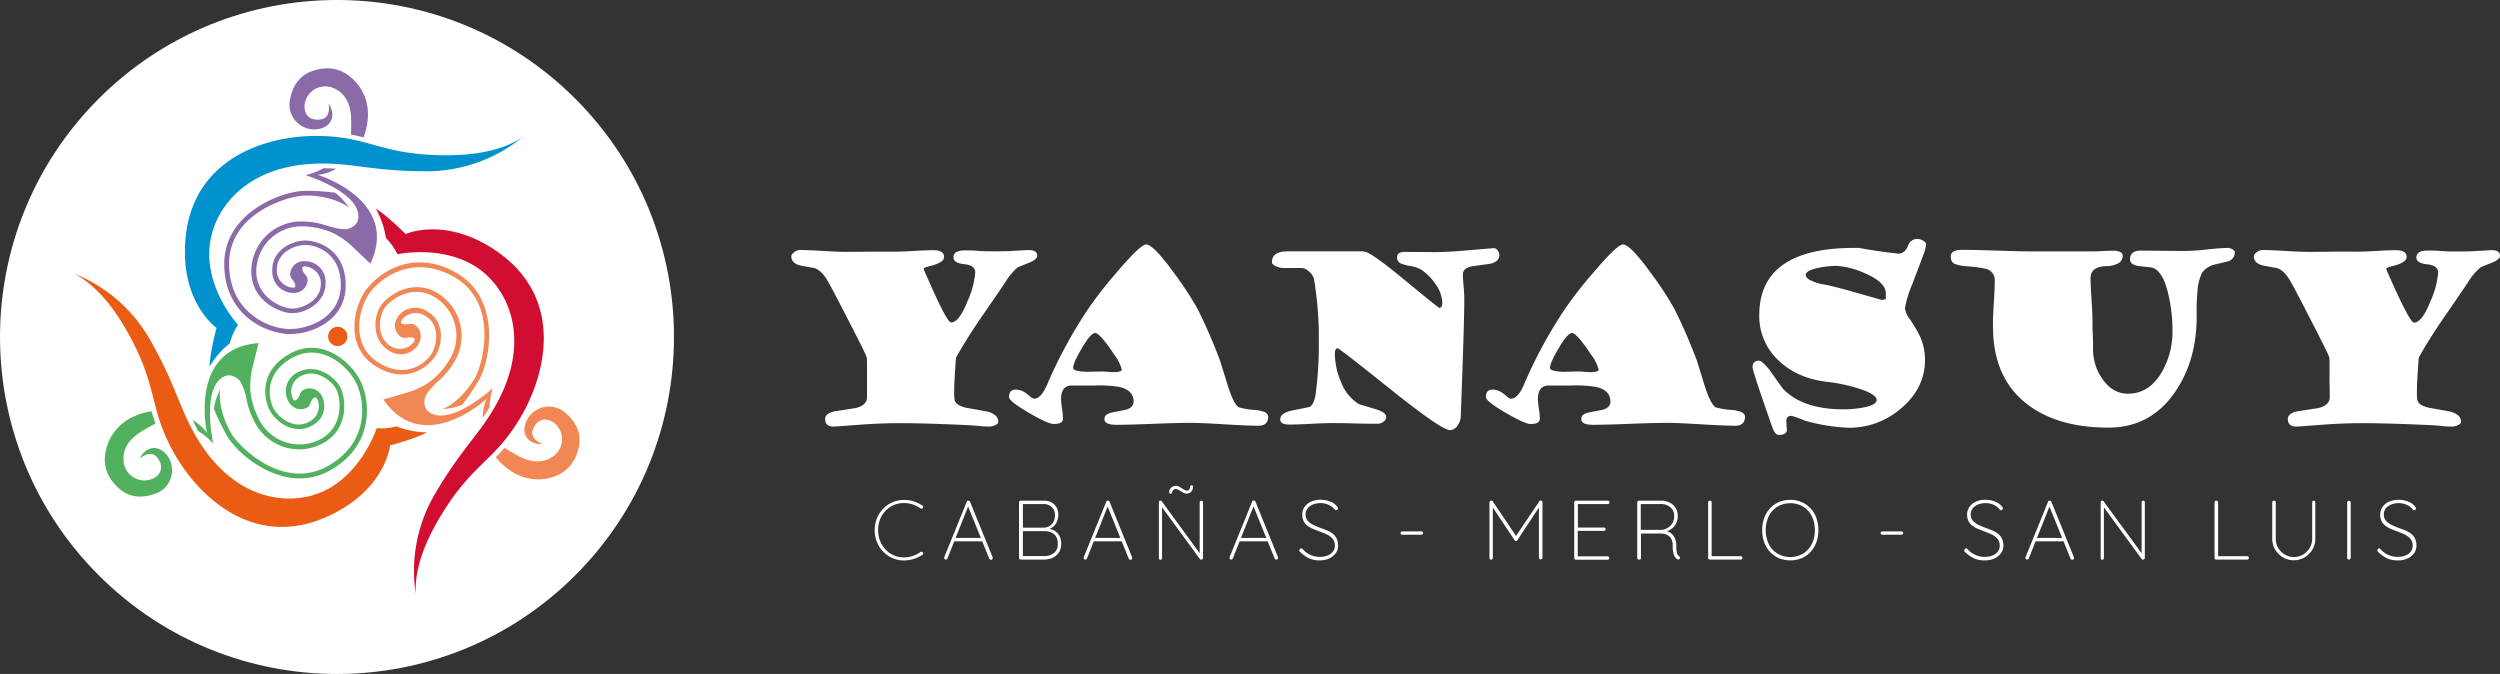 <svg xmlns="http://www.w3.org/2000/svg" viewBox="0 0 646.61 174.31"><rect x="0" y="0" width="646.61" height="174.31" fill="#333333" stroke="none"/><defs><style>.cls-1{fill:#fff;}.cls-2{fill:#8a6ba7;}.cls-3{fill:#0091cf;}.cls-4{fill:#51b15f;}.cls-5{fill:#ea5b13;}.cls-6{fill:#f18755;}.cls-7{fill:#d10e32;}</style></defs><g id="Capa_2" data-name="Capa 2"><g id="Capa_1-2" data-name="Capa 1"><circle class="cls-1" cx="87.16" cy="87.16" r="87.16" transform="translate(-36.1 87.16) rotate(-45)"/><path class="cls-2" d="M82.69,33.31c3.14-.71,4.25-3.61,2.32-6.5.32,2.46-.3,4.22-3,4.14-2.23-.05-3.31-1.55-3.25-3.64a5.38,5.38,0,0,1,7.07-4.69c3.27,1.18,4.59,3.86,4.94,7.07a48.2,48.2,0,0,1,0,5.11c1.13.22,2.19.46,3.24.73a.75.75,0,0,1,.06-.13c2.26-6.08,1-11.83-3.44-15.5-2.93-2.45-6.32-2.72-9.77-1.56s-5.3,4.05-5.87,7.56A6.39,6.39,0,0,0,82.69,33.31Z"/><path class="cls-3" d="M56,84.8s-1.78,6.63-1.78,10a21.83,21.83,0,0,1,5.21-6A16.37,16.37,0,0,1,61.56,84s-7.45-8-7.45-18.35S62.75,42.3,83.35,42.3c8.64,0,13.38,2,27.35,2a39.32,39.32,0,0,0,24.42-8.81c-2.92,2-8.81,4.67-19.57,4.67-17.28,0-19.89-5-33.86-5s-33.86,6.63-33.86,30C47.83,79.12,56,84.8,56,84.8Z"/><path class="cls-2" d="M82.17,45.22a11.2,11.2,0,0,0,4.76-1.58c-1-.07-2.11-.11-3.26-.12A18.22,18.22,0,0,1,79,45.3S92.7,49.48,92.7,56c0,2-1.51,2.9-3,3.28-.17,0-1.87.17-5.4-1h0a20.46,20.46,0,0,0-6-1A12.91,12.91,0,0,0,65,70.18C65,77.91,72.49,81,75.59,81c3.52,0,8.61-2.74,8.61-7.7a5.34,5.34,0,0,0-5.1-5.75H79a4.45,4.45,0,0,0-.53,0A3.51,3.51,0,0,0,75.06,71h0a1.73,1.73,0,0,0,.33,1c.17.27.46.55.7.94h0l0,0a2,2,0,0,1,.18.36h0s0,0,0,0h0c.25.67.18,1.09-.53,1.11a3.64,3.64,0,0,1-1.07-.22,4.47,4.47,0,0,1-3.06-4.5c0-4.48,4.79-6.34,7.36-6.34s9.17,1.86,9.17,10.36c0,8.3-8.1,11.39-13.21,11.39S59.26,81,59.26,68.19C59.26,55,74.83,50.57,79,50.57c7.5,0,11.21,3.09,11.21,3.09a16.15,16.15,0,0,0-3.48-3.8,55.44,55.44,0,0,0-6.72-.5H79c-6,0-21,5.61-21,18.85C58,82,69.45,86.4,75,86.4S89.41,83,89.41,73.79c0-9.5-7.51-11.58-10.4-11.58-3.46,0-8.59,2.4-8.59,7.56a5.57,5.57,0,0,0,5.12,6h.07l.38,0h0a3.51,3.51,0,0,0,3.57-3.34h0a1.78,1.78,0,0,0-.25-.91h0c-.14-.31-.52-.63-.8-1.11a2,2,0,0,1-.18-.36v0c-.27-.7-.22-1.15.54-1.15a2.77,2.77,0,0,1,.64.11A4.42,4.42,0,0,1,83,73.32c0,4.53-4.88,6.49-7.38,6.49-2.65,0-9.33-2.86-9.33-9.63a11.7,11.7,0,0,1,12-11.64A21.06,21.06,0,0,1,86,60.2a21.1,21.1,0,0,1,4.68,3.14l5.11,4.85C103.56,51.69,82.17,45.22,82.17,45.22Z"/><path class="cls-4" d="M36.13,118.58c2-1.48,3.81-1.81,5.06.54,1.06,2,.29,3.65-1.56,4.63a5.38,5.38,0,0,1-7.57-3.83c-.59-3.43,1.09-5.9,3.71-7.79a47.12,47.12,0,0,1,4.43-2.56c-.37-1.09-.69-2.13-1-3.17h-.15c-6.4,1-10.75,5-11.77,10.64-.69,3.76.76,6.84,3.46,9.27s6.14,2.61,9.47,1.36a6.38,6.38,0,0,0,2.68-10.28C40.75,115,37.68,115.48,36.13,118.58Z"/><path class="cls-5" d="M102.58,110.28a16.13,16.13,0,0,1-5.17.48s-3.32,10.46-12.28,15.55-24.55,4-34.72-13.92c-4.26-7.52-4.85-12.63-11.75-24.78A39.39,39.39,0,0,0,19,70.71c3.19,1.55,8.41,5.37,13.72,14.72,8.53,15,5.49,19.75,12.38,31.9S67.53,143.51,87.82,132c12.15-6.9,13.06-16.81,13.06-16.81s6.64-1.72,9.52-3.36A21.84,21.84,0,0,1,102.58,110.28Z"/><path class="cls-4" d="M55.31,105.7a54.65,54.65,0,0,0,2.89,6.09c0,.07.07.14.1.2l.38.69c3,5.2,15.23,15.48,26.75,8.95,12-6.8,10.2-18.92,7.47-23.73S82.8,87,74.81,91.57c-8.26,4.69-6.37,12.25-4.94,14.76,1.71,3,6.33,6.28,10.81,3.74a5.57,5.57,0,0,0,2.67-7.4l0-.07c-.06-.11-.13-.21-.2-.32h0a3.52,3.52,0,0,0-4.66-1.46h0a1.7,1.7,0,0,0-.67.66h0c-.21.28-.29.76-.58,1.25a2.1,2.1,0,0,1-.22.33,0,0,0,0,1,0,0c-.48.58-.89.76-1.27.1a2.29,2.29,0,0,1-.22-.62,4.41,4.41,0,0,1,2.1-5.17c3.94-2.24,8.06,1,9.29,3.22s2.11,9.53-3.77,12.87a11.7,11.7,0,0,1-16-4.69,21,21,0,0,1-2.39-7.58,21.2,21.2,0,0,1,.42-5.62l1.7-6.84C48.61,90.17,53.54,112,53.54,112a11.34,11.34,0,0,0-3.73-3.36c.45.94.95,1.89,1.51,2.9a18.09,18.09,0,0,1,3.84,3.17s-3.11-14,2.55-17.19c1.76-1,3.27-.11,4.34,1a14,14,0,0,1,1.79,5.18h0A20.53,20.53,0,0,0,66,109.4a12.9,12.9,0,0,0,17.71,5.15c6.72-3.82,5.76-11.84,4.23-14.54C86.19,97,81.29,93.89,77,96.33a5.32,5.32,0,0,0-2.49,7.27l0,.08a3.88,3.88,0,0,0,.29.45,3.52,3.52,0,0,0,4.59,1.33h0a1.8,1.8,0,0,0,.74-.81c.14-.27.25-.66.47-1.06h0s0,0,0,0a2.7,2.7,0,0,1,.22-.33l0,0,0,0h0c.46-.54.86-.69,1.22-.08a3.35,3.35,0,0,1,.34,1,4.48,4.48,0,0,1-2.4,4.89c-3.9,2.2-7.88-1.05-9.14-3.28S68,96.83,75.42,92.64c7.21-4.1,13.9,1.42,16.42,5.87s4.15,15.72-7,22c-11.49,6.52-23-4.84-25.07-8.48-3.71-6.53-2.84-11.28-2.84-11.28A16.34,16.34,0,0,0,55.31,105.7Z"/><path class="cls-6" d="M146.15,106.72a6.39,6.39,0,0,0-10.25,2.84c-1,3.07,1,5.5,4.44,5.29-2.28-1-3.48-2.39-2.08-4.66,1.18-1.9,3-2.07,4.79-1a5.39,5.39,0,0,1,.49,8.47c-2.67,2.23-5.66,2-8.61.71a50.41,50.41,0,0,1-4.43-2.56c-.75.87-1.5,1.67-2.26,2.44a.62.62,0,0,1,.09.12c4.11,5,9.73,6.78,15.11,4.85,3.59-1.3,5.53-4.1,6.28-7.66S148.89,109,146.15,106.72Z"/><path class="cls-7" d="M126,63.4c-12.06-7-21.09-2.86-21.09-2.86s-4.83-4.88-7.69-6.55a21.83,21.83,0,0,1,2.58,7.54,16.42,16.42,0,0,1,3,4.23s10.71-2.38,19.61,2.82,15.77,19.23,5.38,37c-4.36,7.46-8.49,10.53-15.54,22.6a39.35,39.35,0,0,0-4.71,25.53c-.26-3.54.42-10,5.84-19.25,8.72-14.93,14.33-14.67,21.38-26.73S146.14,75.17,126,63.4Z"/><path class="cls-6" d="M114.53,105.79a16.34,16.34,0,0,0,5-1.07,55,55,0,0,0,3.82-5.56l.12-.19.41-.67c3-5.16,5.74-20.94-5.69-27.62-11.88-7-21.49.66-24.27,5.44s-4.33,14.19,3.6,18.82c8.2,4.79,13.79-.64,15.25-3.14,1.74-3,2.26-8.62-2.2-11.22a5.58,5.58,0,0,0-7.74,1.4l0,.06-.18.34h0a3.51,3.51,0,0,0,1.08,4.77h0a1.76,1.76,0,0,0,.91.25h0c.34,0,.81-.13,1.37-.13a2.56,2.56,0,0,1,.39,0h0c.75.13,1.1.4.72,1.06a2.18,2.18,0,0,1-.42.49,4.4,4.4,0,0,1-5.52.78c-3.92-2.28-3.14-7.49-1.89-9.64,1.34-2.3,7.19-6.62,13-3.2a11.7,11.7,0,0,1,4,16.23A20.87,20.87,0,0,1,111,98.88a21.12,21.12,0,0,1-5.07,2.46l-6.77,2c10.34,15,26.72-.2,26.72-.2a11.32,11.32,0,0,0-1,4.91c.59-.86,1.17-1.76,1.75-2.75a18.36,18.36,0,0,1,.82-4.92s-10.52,9.71-16.14,6.42c-1.75-1-1.74-2.77-1.3-4.26.07-.16.79-1.7,3.58-4.15h0a21,21,0,0,0,3.86-4.72A12.91,12.91,0,0,0,113,75.72c-6.67-3.9-13.13,1-14.69,3.64-1.78,3-2,8.81,2.3,11.31a5.34,5.34,0,0,0,7.54-1.49l0-.08a4.29,4.29,0,0,0,.24-.48A3.51,3.51,0,0,0,107.26,84h0a1.75,1.75,0,0,0-1.06-.24c-.31,0-.7.12-1.15.13H105a1.84,1.84,0,0,1-.4,0h-.07c-.7-.12-1-.39-.69-1a3.75,3.75,0,0,1,.73-.81,4.49,4.49,0,0,1,5.44-.37c3.86,2.26,3,7.33,1.75,9.55s-6.23,7-13.57,2.69C91,89.7,92.44,81.14,95,76.73s11.52-11.47,22.6-5c11.41,6.67,7.36,22.34,5.25,26C119.07,104.16,114.53,105.79,114.53,105.79Z"/><circle class="cls-5" cx="87.35" cy="87.01" r="2.49"/><path class="cls-1" d="M268.28,66.12c0,.65-.7,1.25-2.09,1.82-1,.4-1.93.79-2.91,1.18a15.21,15.21,0,0,0-3.33,4q-3.27,4.8-6.57,9.56-3.88,5.75-6.12,9.84c-.06.65-.17,2.22-.32,4.71q-.15,2.45-.15,4.47a8.72,8.72,0,0,0,.12,1.77c.23,1,1.33,1.65,3.29,2.06l5.27.94c1.83.52,2.74,1.39,2.74,2.63,0,.35-.3.65-.91.91a3.48,3.48,0,0,1-1.36.32c-.64,0-1.52,0-2.62-.15-1.29-.11-2.16-.18-2.59-.2q-11.56-.54-18-.53-5.21,0-10.74.43-5.9.45-6.45.45c-1.41,0-2.12-.66-2.12-2,0-1,.93-1.67,2.8-2l5.24-.82c1.86-.49,2.79-1.43,2.79-2.8,0-.75,0-1.89,0-3.43s0-2.68,0-3.43c0-1.58,0-2.69-.06-3.32q0-.5-4.62-9.42c-2.91-5.68-4.73-9.15-5.45-10.38-1.1-1.91-2.25-3-3.45-3.39-1.23-.21-2.46-.44-3.68-.67-1.55-.4-2.32-1.18-2.32-2.36,0-.37.26-.74.78-1.1a2.51,2.51,0,0,1,1.34-.55q2,0,5.93.24t5.93.24q2.14,0,6.44-.05c2.85,0,5,0,6.43,0,1.1,0,2.74-.06,4.93-.19s3.83-.19,4.93-.19c1.87,0,2.8.59,2.8,1.75q0,1.5-3.77,2.38c-1,.24-1.5.48-1.5.71a12.79,12.79,0,0,0,.68,1.65Q244.88,83.4,246,83.4c1.38,0,2.79-1.83,4.24-5.51a22,22,0,0,0,2-7.44c0-1.22-.94-1.93-2.82-2.12s-2.81-.79-2.81-1.77c0-1.2,1-1.8,3-1.8.74,0,1.86,0,3.34.12s2.59.12,3.34.12c2.33,0,4.26,0,5.77-.12l3.89-.21C267.49,64.67,268.28,65.16,268.28,66.12Z"/><path class="cls-1" d="M328,107.75c0,1.57-.83,2.36-2.5,2.36-2,0-5-.13-8.89-.37s-6.91-.37-8.9-.37-5.26.08-9.48.25-7.38.25-9.48.25-3.09-.49-3.09-1.47.65-1.4,1.94-1.71l3.6-.71c1.29-.37,1.95-1.07,2-2.09q0-2.94-3.62-3.8a31.87,31.87,0,0,0-6.39-.38h-5.95c-1.86,0-2.8,1.19-2.8,3.5a20,20,0,0,0,.25,2.51,18.53,18.53,0,0,1,.25,2.52c0,1-.8,1.42-2.41,1.42q-1.44,0-6.42-2.88c-3.41-2-5.12-3.35-5.12-4.09q0-1.92,1.71-1.92a4.33,4.33,0,0,1,2.15.59,11.41,11.41,0,0,1,1.53,1.15,2.38,2.38,0,0,0,1.06.62c1.29,0,2.49-1.38,3.59-4.12a119.65,119.65,0,0,1,10.54-19.29,104.14,104.14,0,0,1,7.21-9.21q6.18-7.28,7.66-7.28,1.85,0,7.18,7.33a82.49,82.49,0,0,1,6.21,9.51,135.4,135.4,0,0,1,5.75,13.28q1,3.21,2,6.45,1.47,4.59,2.79,5.54a18.94,18.94,0,0,0,4.39.7Q328,106.4,328,107.75Zm-39.78-16q-3.76-5.62-4.94-5.62t-3.45,3.91c-1.51,2.54-2.27,4.24-2.27,5.13,0,.59,1.19.91,3.57,1q2.14-.06,4.32-.09l1.45.12a13,13,0,0,0,2.18,0c.72-.1,1.08-.3,1.06-.62A10.46,10.46,0,0,0,288.19,91.76Z"/><path class="cls-1" d="M387.8,65.91c0,1.2-.82,2-2.45,2.33l-4.53.62c-1.63.31-2.45,1-2.45,2.06,0,.72.06,1.77.18,3.13s.18,2.41.18,3.14q0,6.54-.92,30.59a4.23,4.23,0,0,1-.82,2.27,2.36,2.36,0,0,1-1.94,1.2q-2.19,0-15.42-10.58T346,90.08c-.49,0-.74.46-.74,1.36a18.43,18.43,0,0,0,1.59,7.36,11.44,11.44,0,0,0,4.65,5.74l4.15,1.24c1.93.57,2.89,1.25,2.89,2.06a1.53,1.53,0,0,1-.72,1.22,2.36,2.36,0,0,1-1.4.54c-1.31,0-3.28,0-5.89-.08s-4.57-.09-5.89-.09-3.09.06-5.58.19-4.34.19-5.58.19c-1.57,0-2.35-.44-2.35-1.32,0-1.12,1.05-1.9,3.15-2.33,2.88-.57,4.38-.88,4.47-.94.75-.43,1.25-1.47,1.51-3.12a97.13,97.13,0,0,0,.85-13.87,91.67,91.67,0,0,0-1.27-16.14,3.58,3.58,0,0,0-1.19-1.78,3.33,3.33,0,0,0-1.84-1h-4.86a4.8,4.8,0,0,1-1.79-.38c-.79-.31-1.18-.7-1.18-1.17Q329,65,333.15,65l9.35,0c4.15,0,7.27,0,9.35,0a5.83,5.83,0,0,1,1.23.12q1.89.41,10.48,7.51t8.72,7c.51,0,.77-.45.77-1.35a8.69,8.69,0,0,0-1.77-4.8,13.18,13.18,0,0,0-3.65-3.71,7.35,7.35,0,0,0-2.56-.91,13.83,13.83,0,0,1-2.59-.65,1.71,1.71,0,0,1-1.15-1.68c0-.94.72-1.4,2.18-1.38l7.62.06c1.94,0,4.48-.13,7.6-.39l7.62-.64a1.15,1.15,0,0,1,1,.6A2.23,2.23,0,0,1,387.8,65.91Z"/><path class="cls-1" d="M451.33,107.75c0,1.57-.83,2.36-2.5,2.36-2,0-4.95-.13-8.89-.37s-6.91-.37-8.9-.37-5.26.08-9.48.25-7.38.25-9.48.25-3.09-.49-3.09-1.47.65-1.4,1.94-1.71l3.6-.71c1.29-.37,2-1.07,2-2.09q0-2.94-3.62-3.8a31.87,31.87,0,0,0-6.39-.38h-5.95c-1.86,0-2.8,1.19-2.8,3.5a20,20,0,0,0,.25,2.51,18.53,18.53,0,0,1,.25,2.52c0,1-.8,1.42-2.41,1.42q-1.44,0-6.42-2.88c-3.41-2-5.12-3.35-5.12-4.09q0-1.92,1.71-1.92a4.33,4.33,0,0,1,2.15.59,11.41,11.41,0,0,1,1.53,1.15,2.38,2.38,0,0,0,1.06.62c1.29,0,2.49-1.38,3.59-4.12a119.65,119.65,0,0,1,10.54-19.29,104.14,104.14,0,0,1,7.21-9.21q6.18-7.28,7.66-7.28,1.85,0,7.18,7.33a82.49,82.49,0,0,1,6.21,9.51,135.4,135.4,0,0,1,5.75,13.28q1,3.21,2,6.45,1.47,4.59,2.79,5.54a18.94,18.94,0,0,0,4.39.7Q451.33,106.4,451.33,107.75Zm-39.78-16q-3.76-5.62-4.94-5.62t-3.45,3.91c-1.51,2.54-2.27,4.24-2.27,5.13,0,.59,1.19.91,3.57,1q2.15-.06,4.32-.09l1.45.12a13,13,0,0,0,2.18,0c.72-.1,1.08-.3,1.06-.62A10.46,10.46,0,0,0,411.55,91.76Z"/><path class="cls-1" d="M497.89,93.32q-.12,7.34-6.45,12.52A20.26,20.26,0,0,1,478,110.63a47.91,47.91,0,0,1-11.22-1.85,26.49,26.49,0,0,0-3.33-1.21,1.62,1.62,0,0,0-1.1.31,1.29,1.29,0,0,0-.31,1.05c.06,1.9.12,2.65.18,2.24-.12.9-.86,1.34-2.21,1.32-.61,0-1.16-.72-1.65-2.09q-5.1-14.52-5.07-15.4,0-1.71,1.65-1.71c.55,0,1.46.8,2.74,2.39q1.53,2.2,3.39,4.77,4.88,5.24,15.07,5.42a28,28,0,0,0,5.33-.39c2.59-.43,3.9-1.11,3.92-2q0-1.68-5.69-3.3a43.26,43.26,0,0,0-6.53-1.35q-8.28-.83-13.27-5.7a15.71,15.71,0,0,1-4.87-12q.3-17.46,25.85-17c2.42.47,5.79,1,10.13,1.47,1.16,0,2-.74,2.59-2.27a2.39,2.39,0,0,1,2.56-1.5,2.71,2.71,0,0,1,1.24.41c.49.28.75.59.77.94a9.31,9.31,0,0,1-.59,2.45q-.24.67-3,7.92a27.29,27.29,0,0,0-1.88,6.21,6.3,6.3,0,0,0,1.35,2.91A34.48,34.48,0,0,1,496.6,87,15,15,0,0,1,497.89,93.32ZM487.76,77.37l0-1.39q.06-3-5.56-5.36a21,21,0,0,0-7-1.85,22.83,22.83,0,0,0-4.68.47c-2.3.45-3.46,1.08-3.48,1.88,0,.63.67,1.21,2.06,1.74a11.49,11.49,0,0,0,2.62.71c1.51.27,4.46,1,8.84,2.26q6.18,1.77,6.27,1.77A5.53,5.53,0,0,1,487.76,77.37Z"/><path class="cls-1" d="M578,65a2.4,2.4,0,0,1-1.71,2.59c-1.12.28-2.24.54-3.36.8a5.67,5.67,0,0,0-3.38,2.17,12.16,12.16,0,0,0-1.12,4,58.39,58.39,0,0,0-.27,7.24q0,11.46-5.59,19.58-6.33,9.23-17.25,9.22-12.69,0-20.5-5.68-8.71-6.33-9.3-18.64c0-.83-.06-1.67-.06-2.53,0-1.26.08-3.13.24-5.63s.23-4.36.23-5.59a2.94,2.94,0,0,0-2.32-3,30.46,30.46,0,0,0-4.71-.64,11.81,11.81,0,0,1-3.45-.68,2,2,0,0,1-.88-1.94q0-1.65,2.88-1.65,3,0,9.14.2c4.08.14,7.13.21,9.18.21H533c3,0,5.4,0,7.3,0,.73,0,1.76,0,3.09-.07s2.45-.11,3.06-.11c1.73,0,2.59.46,2.59,1.39a2.22,2.22,0,0,1-1.47,2,6.31,6.31,0,0,1-2.59.59q-4.28.06-4.27,3.09c0,1.24.08,3.09.25,5.55s.25,4.31.25,5.55c0,.8,0,2,.08,3.65s.07,2.85.07,3.65A13.14,13.14,0,0,0,543.77,98q2.64,3.83,6.62,3.82,5.54,0,8.77-5.62a20.88,20.88,0,0,0,2.74-10.72,40.88,40.88,0,0,0-1.06-9.33c-1-4.34-2.53-6.68-4.53-7l-3.24-.35c-1.43-.26-2.15-.82-2.15-1.68,0-1.53.92-2.3,2.77-2.3l11.71.09a54,54,0,0,0,5.53-.4q3.63-.39,5.46-.39A2.47,2.47,0,0,1,578,65Z"/><path class="cls-1" d="M646.61,66.12c0,.65-.69,1.25-2.09,1.82-1,.4-1.93.79-2.91,1.18a15.21,15.21,0,0,0-3.33,4q-3.27,4.8-6.56,9.56-3.9,5.75-6.13,9.84c-.06.65-.17,2.22-.32,4.71q-.15,2.45-.15,4.47a8.72,8.72,0,0,0,.12,1.77c.23,1,1.33,1.65,3.3,2.06l5.27.94c1.82.52,2.73,1.39,2.73,2.63,0,.35-.3.65-.91.91a3.47,3.47,0,0,1-1.35.32c-.65,0-1.52,0-2.62-.15-1.3-.11-2.16-.18-2.6-.2q-11.56-.54-18-.53-5.22,0-10.75.43-5.89.45-6.45.45c-1.41,0-2.12-.66-2.12-2,0-1,.93-1.67,2.8-2l5.24-.82c1.86-.49,2.8-1.43,2.8-2.8,0-.75,0-1.89-.05-3.43s0-2.68,0-3.43c0-1.58,0-2.69-.06-3.32q0-.5-4.62-9.42c-2.91-5.68-4.72-9.15-5.45-10.38-1.1-1.91-2.25-3-3.44-3.39-1.24-.21-2.47-.44-3.68-.67-1.56-.4-2.33-1.18-2.33-2.36,0-.37.26-.74.78-1.1a2.54,2.54,0,0,1,1.34-.55q2,0,5.93.24t5.93.24c1.44,0,3.58,0,6.44-.05s5,0,6.43,0c1.1,0,2.74-.06,4.93-.19s3.84-.19,4.93-.19c1.87,0,2.8.59,2.8,1.75q0,1.5-3.77,2.38c-1,.24-1.5.48-1.5.71a14.85,14.85,0,0,0,.68,1.65q5.38,12.24,6.5,12.24c1.38,0,2.79-1.83,4.24-5.51a22,22,0,0,0,2-7.44c0-1.22-.94-1.93-2.81-2.12s-2.82-.79-2.82-1.77c0-1.2,1-1.8,3-1.8.74,0,1.86,0,3.34.12s2.59.12,3.34.12c2.34,0,4.26,0,5.77-.12l3.89-.21C645.82,64.67,646.61,65.16,646.61,66.12Z"/><path class="cls-1" d="M238.57,130.76a.47.47,0,0,1,.2.3.53.53,0,0,1-.09.33.37.37,0,0,1-.27.17.63.63,0,0,1-.32-.08,8.07,8.07,0,0,0-2-1,6.87,6.87,0,0,0-2.29-.37,6.59,6.59,0,0,0-2.6.51,6.41,6.41,0,0,0-2.12,1.45,6.76,6.76,0,0,0-1.44,2.22,7.93,7.93,0,0,0,0,5.65,6.76,6.76,0,0,0,1.44,2.22,6.47,6.47,0,0,0,4.72,2,7.08,7.08,0,0,0,2.28-.37,9.13,9.13,0,0,0,2-1,.49.49,0,0,1,.33-.09.4.4,0,0,1,.28.18.48.48,0,0,1,.09.32.38.38,0,0,1-.18.28,6.81,6.81,0,0,1-1.31.72,9.85,9.85,0,0,1-1.69.56,8.3,8.3,0,0,1-1.78.2,7.45,7.45,0,0,1-2.94-.58,7.68,7.68,0,0,1-4.05-4.13,8.41,8.41,0,0,1,0-6.24,7.61,7.61,0,0,1,1.64-2.48,7.45,7.45,0,0,1,5.35-2.23,8.2,8.2,0,0,1,4.76,1.48Z"/><path class="cls-1" d="M250.56,130.61l-5.51,13.83a.36.36,0,0,1-.15.21.41.41,0,0,1-.24.08.44.44,0,0,1-.32-.11.41.41,0,0,1-.13-.26.35.35,0,0,1,0-.22l5.85-14.4a.42.42,0,0,1,.16-.23.49.49,0,0,1,.25,0,.52.52,0,0,1,.29.07.41.41,0,0,1,.15.21l5.85,14.4a.72.72,0,0,1,0,.17.39.39,0,0,1-.13.31.52.52,0,0,1-.33.11.5.5,0,0,1-.27-.08.37.37,0,0,1-.16-.21l-5.68-14Zm-4,9.4.31-.87h7l.21.87Z"/><path class="cls-1" d="M269.94,129.5a3.82,3.82,0,0,1,2.78,1,3.56,3.56,0,0,1,1,2.7,4.36,4.36,0,0,1-.36,1.73,3.37,3.37,0,0,1-1.06,1.38,3.16,3.16,0,0,1-1.72.63l-.15-.26a4.82,4.82,0,0,1,1.59.25,3.49,3.49,0,0,1,1.28.75,3.41,3.41,0,0,1,.86,1.23,4.24,4.24,0,0,1,.32,1.71,4.39,4.39,0,0,1-.35,1.81,3.43,3.43,0,0,1-1,1.28,3.86,3.86,0,0,1-1.41.77,6,6,0,0,1-1.72.25h-6a.44.44,0,0,1-.44-.44V129.94a.46.46,0,0,1,.13-.31.42.42,0,0,1,.31-.13Zm-.11.87h-5.5l.24-.41v6.89l-.22-.37h5.48a3,3,0,0,0,2.15-.85,3.23,3.23,0,0,0,.87-2.45,2.76,2.76,0,0,0-.78-2A3.07,3.07,0,0,0,269.83,130.37Zm.15,7h-5.5l.09-.13V144l-.11-.17H270a4.22,4.22,0,0,0,2.59-.78,2.83,2.83,0,0,0,1-2.46,3.32,3.32,0,0,0-.47-1.85,2.86,2.86,0,0,0-1.31-1.06A5,5,0,0,0,270,137.37Z"/><path class="cls-1" d="M286.64,130.61l-5.5,13.83a.41.41,0,0,1-.39.29.45.45,0,0,1-.33-.11.53.53,0,0,1-.13-.26.44.44,0,0,1,0-.22l5.85-14.4a.43.43,0,0,1,.17-.23.47.47,0,0,1,.25,0,.49.49,0,0,1,.28.07.41.41,0,0,1,.15.21l5.85,14.4a.4.4,0,0,1,0,.17.42.42,0,0,1-.13.31.52.52,0,0,1-.33.11.5.5,0,0,1-.27-.08.39.39,0,0,1-.17-.21l-5.67-14Zm-4,9.4.3-.87H290l.22.87Z"/><path class="cls-1" d="M310.74,129.5a.4.4,0,0,1,.31.12.44.44,0,0,1,.11.29v14.34a.46.46,0,0,1-.14.36.49.49,0,0,1-.32.12.41.41,0,0,1-.18,0,.43.43,0,0,1-.17-.13l-10.09-13.79.3-.15v13.75a.35.35,0,0,1-.12.26.42.42,0,0,1-.29.11.41.41,0,0,1-.3-.11.34.34,0,0,1-.11-.26V129.94a.39.39,0,0,1,.13-.34.41.41,0,0,1,.26-.1.51.51,0,0,1,.17,0,.36.36,0,0,1,.16.12l10,13.71-.17.43V129.91a.37.37,0,0,1,.13-.29A.41.41,0,0,1,310.74,129.5Zm-8-1.78a.28.28,0,0,1-.29-.2,1.25,1.25,0,0,1,0-.57,1.73,1.73,0,0,1,.7-1,2,2,0,0,1,1-.3,1.9,1.9,0,0,1,1,.31l1,.62a1.73,1.73,0,0,0,.87.31.65.65,0,0,0,.54-.27,1.51,1.51,0,0,0,.27-.71.43.43,0,0,1,.12-.28.31.31,0,0,1,.27-.11.3.3,0,0,1,.32.2,1.41,1.41,0,0,1,0,.54,2.12,2.12,0,0,1-.36.83,1.48,1.48,0,0,1-.59.45,2,2,0,0,1-.73.13,1.84,1.84,0,0,1-.92-.3l-1-.6a1.74,1.74,0,0,0-.86-.3.85.85,0,0,0-.58.23,1.62,1.62,0,0,0-.4.73.4.4,0,0,1-.17.23A.42.42,0,0,1,302.7,127.72Z"/><path class="cls-1" d="M324.36,130.61l-5.5,13.83a.37.37,0,0,1-.16.21.4.4,0,0,1-.23.08.45.45,0,0,1-.33-.11.46.46,0,0,1-.13-.26.35.35,0,0,1,0-.22l5.85-14.4a.36.36,0,0,1,.41-.28.52.52,0,0,1,.29.07.41.41,0,0,1,.15.21l5.85,14.4a.42.42,0,0,1,0,.17.39.39,0,0,1-.13.31.48.48,0,0,1-.32.11.51.51,0,0,1-.28-.08.37.37,0,0,1-.16-.21l-5.68-14Zm-4,9.4.3-.87h7.05l.22.87Z"/><path class="cls-1" d="M341.44,144.94a6.4,6.4,0,0,1-2.92-.56,8.72,8.72,0,0,1-2.35-1.72.62.62,0,0,1-.09-.12.41.41,0,0,1,0-.21.49.49,0,0,1,.15-.33.45.45,0,0,1,.33-.17.51.51,0,0,1,.37.2,5.86,5.86,0,0,0,4.46,2,5.14,5.14,0,0,0,2-.36,3.17,3.17,0,0,0,1.37-1,2.52,2.52,0,0,0,.5-1.55,2.76,2.76,0,0,0-.61-1.79,4.56,4.56,0,0,0-1.51-1.11c-.62-.29-1.27-.55-1.95-.8s-1.07-.41-1.59-.63a6.45,6.45,0,0,1-1.41-.8,3.32,3.32,0,0,1-1-1.17,3.71,3.71,0,0,1-.37-1.75,3.44,3.44,0,0,1,.57-1.93,4.05,4.05,0,0,1,1.66-1.37,5.92,5.92,0,0,1,2.55-.51,6.7,6.7,0,0,1,2.42.45,4.06,4.06,0,0,1,1.85,1.34.94.94,0,0,1,.21.45.43.43,0,0,1-.16.31.53.53,0,0,1-.36.15.34.34,0,0,1-.28-.13,3.88,3.88,0,0,0-1-.9,4.24,4.24,0,0,0-1.25-.59,5,5,0,0,0-1.48-.21,5.18,5.18,0,0,0-1.93.35,3.27,3.27,0,0,0-1.39,1,2.61,2.61,0,0,0,0,3.22,4.58,4.58,0,0,0,1.47,1.07c.59.28,1.2.54,1.83.77s1.09.39,1.64.62a6.88,6.88,0,0,1,1.48.83,3.71,3.71,0,0,1,1.05,1.27,4.13,4.13,0,0,1,.39,1.91,3.26,3.26,0,0,1-.57,1.85,4.3,4.3,0,0,1-1.62,1.37A5.66,5.66,0,0,1,341.44,144.94Z"/><path class="cls-1" d="M362.66,138.31a.37.37,0,0,1-.29-.13.48.48,0,0,1-.12-.33.41.41,0,0,1,.41-.41h5a.37.37,0,0,1,.29.13.48.48,0,0,1,.12.33.41.41,0,0,1-.41.41Z"/><path class="cls-1" d="M385.68,129.5a.52.52,0,0,1,.21,0,.43.43,0,0,1,.2.16l6.24,9.28h-.43l6.24-9.28a.4.4,0,0,1,.41-.2.43.43,0,0,1,.4.44v14.35a.4.4,0,0,1-.15.31.48.48,0,0,1-.31.13.49.49,0,0,1-.33-.13.42.42,0,0,1-.13-.31V130.91h.24l-5.85,8.86a.37.37,0,0,1-.12.13.36.36,0,0,1-.19,0,.45.45,0,0,1-.2,0,.3.3,0,0,1-.14-.13l-6-9h.34v13.55a.42.42,0,0,1-.13.31.43.43,0,0,1-.3.13.43.43,0,0,1-.44-.44V129.94a.5.5,0,0,1,.11-.3A.38.38,0,0,1,385.68,129.5Z"/><path class="cls-1" d="M407.65,129.5h8.2a.41.41,0,0,1,.3.13.42.42,0,0,1,.13.31.39.39,0,0,1-.13.31.44.44,0,0,1-.3.12h-7.94l.21-.37v6.74l-.26-.3h7a.44.44,0,0,1,.3.75.44.44,0,0,1-.3.12h-7l.21-.24V144l-.08-.1h7.81a.41.41,0,0,1,.3.13.39.39,0,0,1,.13.3.41.41,0,0,1-.13.32.44.44,0,0,1-.3.12h-8.2a.46.46,0,0,1-.31-.13.42.42,0,0,1-.13-.31V129.94a.44.44,0,0,1,.44-.44Z"/><path class="cls-1" d="M423.92,144.73a.46.46,0,0,1-.34-.13.45.45,0,0,1-.12-.31V129.94a.42.42,0,0,1,.13-.31.41.41,0,0,1,.3-.13h5.75a4.78,4.78,0,0,1,2.25.51,3.74,3.74,0,0,1,2.05,3.43,4.35,4.35,0,0,1-.36,1.8,3.55,3.55,0,0,1-1,1.34,3.87,3.87,0,0,1-1.46.77l-1-.17a3.38,3.38,0,0,1,1.66.44,3.5,3.5,0,0,1,1.28,1.31,4.13,4.13,0,0,1,.5,2.1,9.46,9.46,0,0,0,.1,1.62,2.19,2.19,0,0,0,.26.81,1.42,1.42,0,0,0,.38.42.6.6,0,0,1,.2.22.43.43,0,0,1,0,.3.46.46,0,0,1-.14.21.48.48,0,0,1-.21.09.36.36,0,0,1-.24,0,2.53,2.53,0,0,1-.6-.52,2.89,2.89,0,0,1-.49-1.07,8.27,8.27,0,0,1-.19-2,3.55,3.55,0,0,0-.32-1.63,2.49,2.49,0,0,0-.8-.94,2.82,2.82,0,0,0-1-.43,4.71,4.71,0,0,0-1-.11h-5.28l.19-.26v6.63a.42.42,0,0,1-.13.31A.46.46,0,0,1,423.92,144.73Zm.23-7.68h5.6a3.92,3.92,0,0,0,1.6-.52,3.37,3.37,0,0,0,1.21-1.22,3.56,3.56,0,0,0,.47-1.85,2.9,2.9,0,0,0-.95-2.21,3.58,3.58,0,0,0-2.55-.88h-5.27l.11-.15v7.07Z"/><path class="cls-1" d="M450.23,143.86a.42.42,0,0,1,.31.13.39.39,0,0,1,.13.3.41.41,0,0,1-.13.32.45.45,0,0,1-.31.12h-8a.42.42,0,0,1-.31-.13.45.45,0,0,1-.12-.31V129.94a.42.42,0,0,1,.13-.31.41.41,0,0,1,.32-.13.44.44,0,0,1,.33.13.42.42,0,0,1,.13.31v14.31l-.39-.39Z"/><path class="cls-1" d="M470.31,137.11a9.22,9.22,0,0,1-.53,3.18,7.41,7.41,0,0,1-1.51,2.48,6.92,6.92,0,0,1-2.31,1.61,7.87,7.87,0,0,1-5.83,0,6.88,6.88,0,0,1-2.3-1.61,7.27,7.27,0,0,1-1.52-2.48,9.22,9.22,0,0,1-.53-3.18,9.13,9.13,0,0,1,.53-3.17,7.18,7.18,0,0,1,1.52-2.48,6.74,6.74,0,0,1,2.3-1.61,7.74,7.74,0,0,1,5.83,0,6.78,6.78,0,0,1,2.31,1.61,7.31,7.31,0,0,1,1.51,2.48A9.13,9.13,0,0,1,470.31,137.11Zm-.91,0a7.71,7.71,0,0,0-.82-3.65,6,6,0,0,0-2.24-2.44,6.66,6.66,0,0,0-6.58,0,6,6,0,0,0-2.25,2.44,8.56,8.56,0,0,0,0,7.31,6,6,0,0,0,2.25,2.43,6.66,6.66,0,0,0,6.58,0,6.05,6.05,0,0,0,2.24-2.43A7.75,7.75,0,0,0,469.4,137.11Z"/><path class="cls-1" d="M486.82,138.31a.36.36,0,0,1-.29-.13.48.48,0,0,1-.12-.33.4.4,0,0,1,.12-.29.38.38,0,0,1,.29-.12h5a.38.38,0,0,1,.3.13.48.48,0,0,1,.12.33.4.4,0,0,1-.12.29.41.41,0,0,1-.3.12Z"/><path class="cls-1" d="M513.4,144.94a6.39,6.39,0,0,1-2.91-.56,8.57,8.57,0,0,1-2.35-1.72.62.62,0,0,1-.09-.12.41.41,0,0,1,0-.21.49.49,0,0,1,.15-.33.45.45,0,0,1,.32-.17.5.5,0,0,1,.37.2,5.9,5.9,0,0,0,4.46,2,5.14,5.14,0,0,0,2-.36,3.12,3.12,0,0,0,1.37-1,2.46,2.46,0,0,0,.5-1.55,2.65,2.65,0,0,0-.61-1.79,4.46,4.46,0,0,0-1.51-1.11c-.61-.29-1.26-.55-1.94-.8s-1.07-.41-1.59-.63a6.52,6.52,0,0,1-1.42-.8,3.43,3.43,0,0,1-1-1.17,3.84,3.84,0,0,1-.37-1.75,3.45,3.45,0,0,1,.58-1.93,4,4,0,0,1,1.65-1.37,5.93,5.93,0,0,1,2.56-.51,6.65,6.65,0,0,1,2.41.45,4,4,0,0,1,1.85,1.34.89.89,0,0,1,.22.45.43.43,0,0,1-.16.31.53.53,0,0,1-.36.15.36.36,0,0,1-.29-.13,3.83,3.83,0,0,0-.94-.9,4.36,4.36,0,0,0-1.25-.59,5.14,5.14,0,0,0-1.48-.21,5.23,5.23,0,0,0-1.94.35,3.33,3.33,0,0,0-1.39,1,2.41,2.41,0,0,0-.52,1.58,2.35,2.35,0,0,0,.58,1.64,4.65,4.65,0,0,0,1.46,1.07c.6.28,1.21.54,1.83.77s1.1.39,1.64.62a6.44,6.44,0,0,1,1.48.83,3.74,3.74,0,0,1,1.06,1.27,4.13,4.13,0,0,1,.39,1.91,3.19,3.19,0,0,1-.58,1.85,4.15,4.15,0,0,1-1.62,1.37A5.62,5.62,0,0,1,513.4,144.94Z"/><path class="cls-1" d="M530.24,130.61l-5.51,13.83a.41.41,0,0,1-.39.29.49.49,0,0,1-.33-.11.53.53,0,0,1-.13-.26.46.46,0,0,1,0-.22l5.85-14.4a.38.38,0,0,1,.16-.23.49.49,0,0,1,.25,0,.47.47,0,0,1,.28.07.37.37,0,0,1,.16.21l5.85,14.4a.72.72,0,0,1,0,.17.42.42,0,0,1-.13.31.52.52,0,0,1-.33.11.5.5,0,0,1-.27-.08.37.37,0,0,1-.16-.21l-5.68-14Zm-4,9.4.31-.87h7l.22.87Z"/><path class="cls-1" d="M554.34,129.5a.38.38,0,0,1,.3.12.44.44,0,0,1,.11.29v14.34a.46.46,0,0,1-.14.36.49.49,0,0,1-.32.12.41.41,0,0,1-.18,0,.43.43,0,0,1-.17-.13l-10.09-13.79.31-.15v13.75a.35.35,0,0,1-.12.26.44.44,0,0,1-.3.11.41.41,0,0,1-.3-.11.38.38,0,0,1-.11-.26V129.94a.39.39,0,0,1,.13-.34.41.41,0,0,1,.26-.1.57.57,0,0,1,.18,0,.4.4,0,0,1,.15.12l10.05,13.71-.18.43V129.91a.41.41,0,0,1,.13-.29A.42.42,0,0,1,554.34,129.5Z"/><path class="cls-1" d="M581.22,143.86a.42.42,0,0,1,.31.13.43.43,0,0,1,.13.3.43.43,0,0,1-.44.44h-8a.43.43,0,0,1-.44-.44V129.94a.46.46,0,0,1,.13-.31.48.48,0,0,1,.66,0,.46.46,0,0,1,.13.31v14.31l-.4-.39Z"/><path class="cls-1" d="M598.4,129.5a.41.41,0,0,1,.32.13.45.45,0,0,1,.12.31v9.39a5.37,5.37,0,0,1-.76,2.82,5.8,5.8,0,0,1-2,2,5.28,5.28,0,0,1-2.8.76,5.37,5.37,0,0,1-2.82-.76,5.8,5.8,0,0,1-2-2,5.37,5.37,0,0,1-.76-2.82v-9.39a.45.45,0,0,1,.12-.31.42.42,0,0,1,.33-.13.44.44,0,0,1,.33.13.42.42,0,0,1,.13.31v9.39a4.6,4.6,0,0,0,.63,2.38,4.78,4.78,0,0,0,1.71,1.72,4.69,4.69,0,0,0,4.73,0,4.94,4.94,0,0,0,1.71-1.72,4.61,4.61,0,0,0,.64-2.38v-9.39a.45.45,0,0,1,.12-.31A.39.39,0,0,1,598.4,129.5Z"/><path class="cls-1" d="M608,144.27a.63.63,0,0,1-.15.33.46.46,0,0,1-.31.13.43.43,0,0,1-.46-.46V130a.45.45,0,0,1,.14-.33.41.41,0,0,1,.32-.13.44.44,0,0,1,.33.13.49.49,0,0,1,.13.33Z"/><path class="cls-1" d="M620.26,144.94a6.39,6.39,0,0,1-2.91-.56,8.72,8.72,0,0,1-2.35-1.72l-.09-.12a.41.41,0,0,1,0-.21A.49.49,0,0,1,615,142a.45.45,0,0,1,.33-.17.51.51,0,0,1,.37.2,5.86,5.86,0,0,0,4.46,2,5.14,5.14,0,0,0,2-.36,3.17,3.17,0,0,0,1.37-1,2.52,2.52,0,0,0,.5-1.55,2.76,2.76,0,0,0-.61-1.79,4.56,4.56,0,0,0-1.51-1.11c-.62-.29-1.27-.55-1.95-.8s-1.07-.41-1.59-.63A6.45,6.45,0,0,1,617,136a3.32,3.32,0,0,1-1-1.17,3.71,3.71,0,0,1-.37-1.75,3.44,3.44,0,0,1,.57-1.93,4.05,4.05,0,0,1,1.66-1.37,5.92,5.92,0,0,1,2.55-.51,6.74,6.74,0,0,1,2.42.45,4.06,4.06,0,0,1,1.85,1.34.94.94,0,0,1,.21.45.43.43,0,0,1-.16.31.53.53,0,0,1-.36.15.34.34,0,0,1-.28-.13,3.88,3.88,0,0,0-.95-.9,4.24,4.24,0,0,0-1.25-.59,5.09,5.09,0,0,0-1.48-.21,5.18,5.18,0,0,0-1.93.35,3.36,3.36,0,0,0-1.4,1,2.46,2.46,0,0,0-.52,1.58,2.35,2.35,0,0,0,.58,1.64,4.58,4.58,0,0,0,1.47,1.07c.59.28,1.2.54,1.82.77s1.1.39,1.65.62a6.88,6.88,0,0,1,1.48.83,3.71,3.71,0,0,1,1.05,1.27,4.13,4.13,0,0,1,.39,1.91,3.26,3.26,0,0,1-.57,1.85,4.3,4.3,0,0,1-1.62,1.37A5.67,5.67,0,0,1,620.26,144.94Z"/></g></g></svg>